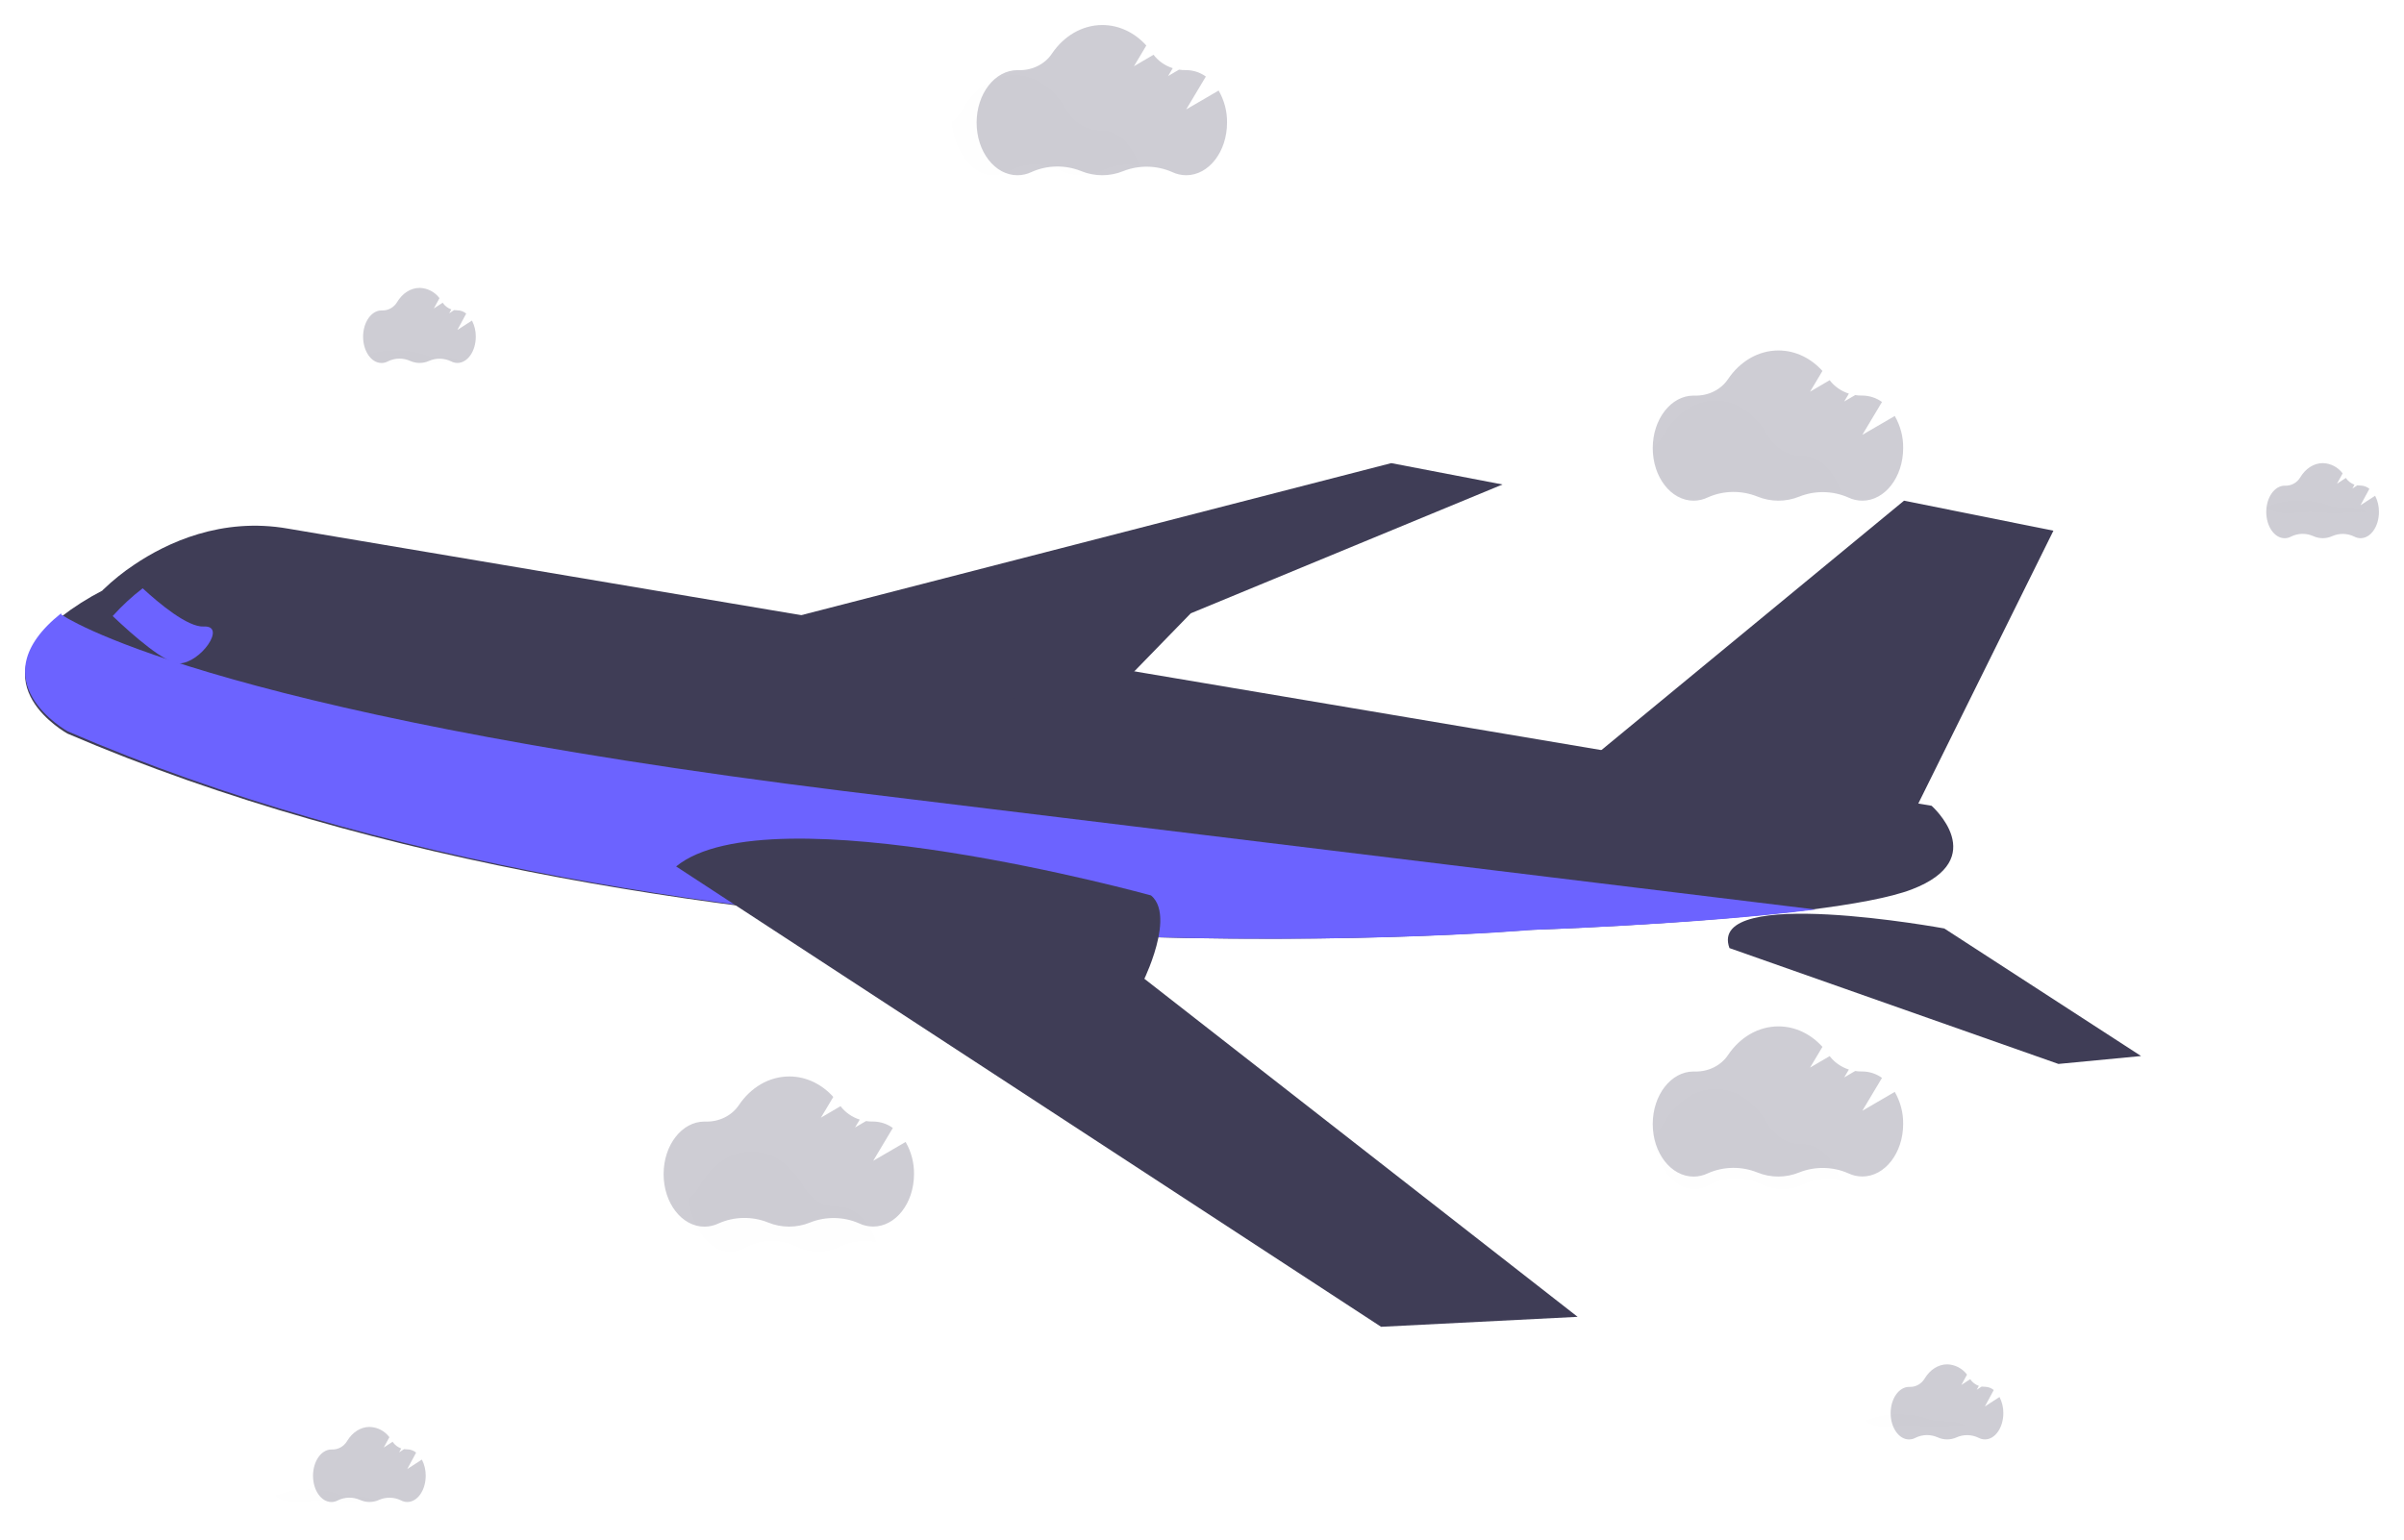 <?xml version="1.0" encoding="UTF-8"?>
<svg width="192px" height="123px" viewBox="0 0 192 123" version="1.1" xmlns="http://www.w3.org/2000/svg" xmlns:xlink="http://www.w3.org/1999/xlink">
    <title>Slice 1</title>
    <g id="Page-1" stroke="none" stroke-width="1" fill="none" fill-rule="evenodd">
        <g id="undraw_aircraft_fbvl" transform="translate(2, 2)" fill-rule="nonzero">
            <path d="M150.692,69.055 C148.979,69.713 145.971,70.254 142.49,70.69 C133.024,71.874 120.053,72.295 120.053,72.295 C120.053,72.295 53.37,78.063 3.392,56.611 C3.392,56.611 -3.877,52.636 2.867,47.287 C3.905,46.488 5.009,45.785 6.166,45.188 L6.248,45.102 C7.015,44.363 7.844,43.697 8.725,43.112 C11.314,41.366 15.686,39.296 21.008,40.234 L152.27,62.375 C152.27,62.375 157.064,66.6 150.692,69.055 Z" id="Path" fill="#3F3D56"></path>
            <path d="M123,60.315 L150.069,38 L162,40.398 L150.318,63.997 C150.318,63.997 123.311,64.248 123,60.315 Z" id="Path" fill="#3F3D56"></path>
            <polygon id="Path" fill="#3F3D56" points="54 49.206 109.116 35 118 36.707 93.103 46.999 85.322 55"></polygon>
            <path d="M143,70.664 C133.5,71.862 120.482,72.287 120.482,72.287 C120.482,72.287 53.561,78.119 3.405,56.428 C3.405,56.428 -3.891,52.409 2.877,47 L2.9,47.1 C2.9,47.1 13.722,54.786 65.432,61.203 L143,70.664 Z" id="Path" fill="#6C63FF"></path>
            <path d="M136.127,73.744 L162.4,83 L169,82.368 L153.285,72.177 C153.285,72.177 134.277,68.678 136.127,73.744 Z" id="Path" fill="#3F3D56"></path>
            <path d="M12.323,51 C11.194,51.022 8.608,48.748 7,47.217 C7.742,46.394 8.543,45.652 9.394,45 C10.691,46.195 12.997,48.129 14.28,48.054 C16.132,47.962 14.022,50.963 12.323,51 Z" id="Path" fill="#6C63FF"></path>
            <path d="M124,103.204 L108.303,104 L64.171,75.174 L55.979,69.822 L52,67.221 C59.466,61.114 89.926,69.537 89.926,69.537 C90.509,70.014 90.694,70.806 90.668,71.681 C90.617,73.32 89.822,75.244 89.516,75.936 C89.442,76.106 89.397,76.195 89.397,76.195 L124,103.204 Z" id="Path" fill="#3F3D56"></path>
            <path d="M70.329,89.233 L67.738,90.742 L69.308,88.115 C68.863,87.789 68.313,87.608 67.745,87.601 L67.703,87.601 C67.523,87.604 67.343,87.592 67.166,87.564 L66.29,88.077 L66.665,87.448 C66.044,87.247 65.507,86.872 65.131,86.374 L63.563,87.294 L64.553,85.635 C63.636,84.621 62.4,84 61.038,84 C59.406,84 57.953,84.893 57.015,86.285 C56.448,87.134 55.43,87.638 54.348,87.604 L54.262,87.604 C52.46,87.604 51,89.483 51,91.802 C51,94.121 52.46,96 54.262,96 C54.657,95.999 55.047,95.909 55.397,95.738 C56.638,95.184 58.081,95.158 59.345,95.667 C60.413,96.106 61.633,96.106 62.701,95.667 C63.954,95.167 65.382,95.193 66.613,95.736 C66.96,95.903 67.346,95.991 67.738,95.992 C69.54,95.992 70.999,94.113 70.999,91.794 C71.012,90.903 70.782,90.022 70.329,89.233 L70.329,89.233 Z" id="Path" fill-opacity="0.256" fill="#3F3D56"></path>
            <path d="M68,97.249 C67.023,97.048 66.012,97.167 65.097,97.592 C63.989,98.131 62.721,98.131 61.613,97.592 C60.301,96.964 58.801,96.996 57.512,97.678 C57.149,97.887 56.744,97.998 56.332,98 C54.67,98 53.287,96.178 53,93.776 C53.332,93.513 53.615,93.183 53.831,92.803 C54.805,91.096 56.315,90 58.009,90 C59.704,90 61.198,91.073 62.17,92.767 C62.761,93.806 63.808,94.432 64.931,94.418 L64.974,94.418 C66.297,94.414 67.443,95.566 68,97.249 Z" id="Path" fill-opacity="0.256" fill="#3F3D56" opacity="0.03"></path>
            <path d="M149.329,85.233 L146.738,86.742 L148.308,84.115 C147.863,83.789 147.313,83.608 146.745,83.601 L146.703,83.601 C146.523,83.604 146.343,83.592 146.166,83.564 L145.29,84.077 L145.665,83.448 C145.044,83.247 144.507,82.872 144.131,82.374 L142.563,83.294 L143.553,81.635 C142.636,80.621 141.4,80 140.038,80 C138.406,80 136.953,80.893 136.015,82.285 C135.448,83.134 134.43,83.638 133.348,83.604 L133.262,83.604 C131.46,83.604 130,85.483 130,87.802 C130,90.121 131.46,92 133.262,92 C133.657,91.999 134.047,91.909 134.397,91.738 C135.638,91.184 137.081,91.158 138.345,91.667 C139.413,92.106 140.633,92.106 141.701,91.667 C142.954,91.167 144.382,91.193 145.613,91.736 C145.96,91.903 146.346,91.991 146.738,91.992 C148.54,91.992 149.999,90.113 149.999,87.794 C150.012,86.903 149.782,86.022 149.329,85.233 Z" id="Path" fill-opacity="0.256" fill="#3F3D56"></path>
            <path d="M145,92.249 C144.023,92.048 143.012,92.167 142.097,92.592 C140.989,93.131 139.721,93.131 138.613,92.592 C137.301,91.964 135.801,91.996 134.512,92.678 C134.149,92.887 133.744,92.998 133.332,93 C131.67,93 130.287,91.178 130,88.776 C130.332,88.513 130.615,88.183 130.831,87.803 C131.805,86.096 133.315,85 135.009,85 C136.704,85 138.198,86.073 139.17,87.767 C139.762,88.809 140.814,89.435 141.94,89.418 L141.983,89.418 C143.297,89.414 144.443,90.566 145,92.249 Z" id="Path" fill-opacity="0.256" fill="#3F3D56" opacity="0.03"></path>
            <path d="M149.329,31.233 L146.738,32.742 L148.308,30.115 C147.863,29.789 147.313,29.608 146.744,29.601 L146.703,29.601 C146.523,29.604 146.343,29.592 146.166,29.564 L145.29,30.077 L145.665,29.448 C145.043,29.247 144.507,28.872 144.131,28.374 L142.563,29.294 L143.553,27.635 C142.636,26.621 141.4,26 140.038,26 C138.406,26 136.953,26.893 136.015,28.285 C135.448,29.134 134.43,29.638 133.348,29.604 L133.262,29.604 C131.46,29.604 130,31.483 130,33.802 C130,36.121 131.46,38 133.262,38 C133.657,37.999 134.047,37.909 134.397,37.738 C135.638,37.183 137.081,37.158 138.345,37.667 C139.412,38.108 140.632,38.111 141.701,37.675 C142.954,37.175 144.381,37.2 145.613,37.744 C145.96,37.911 146.346,37.999 146.738,38 C148.539,38 149.999,36.121 149.999,33.802 C150.014,32.908 149.783,32.024 149.329,31.233 Z" id="Path" fill-opacity="0.256" fill="#3F3D56"></path>
            <path d="M145,37.249 C144.023,37.048 143.012,37.167 142.097,37.592 C140.989,38.131 139.721,38.131 138.613,37.592 C137.301,36.964 135.801,36.996 134.512,37.678 C134.149,37.887 133.744,37.998 133.332,38 C131.67,38 130.287,36.178 130,33.776 C130.332,33.513 130.615,33.183 130.831,32.803 C131.805,31.096 133.315,30 135.009,30 C136.704,30 138.198,31.073 139.17,32.767 C139.762,33.809 140.814,34.435 141.94,34.418 L141.983,34.418 C143.297,34.414 144.443,35.566 145,37.249 Z" id="Path" fill-opacity="0.256" fill="#3F3D56" opacity="0.03"></path>
            <path d="M35.694,23.609 L34.528,24.364 L35.235,23.051 C35.036,22.887 34.788,22.796 34.531,22.792 L34.513,22.792 C34.432,22.793 34.351,22.787 34.271,22.774 L33.877,23.029 L34.045,22.722 C33.765,22.622 33.524,22.434 33.354,22.185 L32.649,22.646 L33.1,21.818 C32.72,21.316 32.138,21.015 31.517,21 C30.783,21 30.128,21.446 29.712,22.142 C29.456,22.568 28.996,22.82 28.508,22.802 L28.469,22.802 C27.658,22.802 27,23.743 27,24.902 C27,26.061 27.658,27 28.469,27 C28.647,26.999 28.823,26.955 28.98,26.869 C29.539,26.591 30.19,26.578 30.759,26.834 C31.238,27.051 31.785,27.051 32.264,26.834 C32.828,26.584 33.471,26.597 34.026,26.869 C34.182,26.952 34.355,26.996 34.531,26.997 C35.342,26.997 36,26.058 36,24.899 C36.005,24.449 35.9,24.006 35.694,23.609 Z" id="Path" fill-opacity="0.256" fill="#3F3D56"></path>
            <path d="M35,26.907 C34.479,26.882 33.939,26.897 33.451,26.95 C33.16,26.983 32.845,27 32.526,27 C32.204,27 31.886,26.982 31.592,26.949 C30.892,26.87 30.092,26.875 29.405,26.96 C29.212,26.986 28.997,27 28.778,27 C27.892,27 27.154,26.772 27,26.472 C27.177,26.439 27.327,26.398 27.444,26.35 C27.962,26.137 28.767,26 29.664,26 C30.562,26 31.363,26.135 31.884,26.346 C32.201,26.477 32.763,26.555 33.364,26.552 L33.389,26.552 C34.086,26.552 34.702,26.697 35,26.907 Z" id="Path" fill-opacity="0.256" fill="#3F3D56" opacity="0.03"></path>
            <path d="M157.694,109.609 L156.528,110.364 L157.235,109.051 C157.036,108.887 156.788,108.796 156.531,108.792 L156.513,108.792 C156.432,108.793 156.351,108.787 156.271,108.774 L155.877,109.029 L156.045,108.722 C155.765,108.622 155.524,108.434 155.354,108.185 L154.649,108.646 L155.1,107.818 C154.72,107.316 154.138,107.015 153.517,107 C152.783,107 152.128,107.446 151.712,108.142 C151.456,108.568 150.996,108.82 150.508,108.802 L150.469,108.802 C149.658,108.802 149,109.743 149,110.902 C149,112.061 149.658,113 150.469,113 C150.647,112.999 150.823,112.955 150.98,112.869 C151.539,112.591 152.19,112.578 152.759,112.834 C153.238,113.051 153.785,113.051 154.264,112.834 C154.828,112.584 155.471,112.597 156.026,112.869 C156.182,112.952 156.355,112.996 156.531,112.997 C157.342,112.997 158,112.058 158,110.899 C158.005,110.449 157.9,110.006 157.694,109.609 L157.694,109.609 Z" id="Path" fill-opacity="0.256" fill="#3F3D56"></path>
            <path d="M155,111.907 C154.479,111.882 153.939,111.897 153.451,111.95 C153.16,111.983 152.845,112 152.526,112 C152.204,112 151.886,111.982 151.592,111.949 C150.892,111.871 150.092,111.875 149.405,111.96 C149.212,111.986 148.997,112 148.778,112 C147.892,112 147.154,111.772 147,111.472 C147.177,111.439 147.327,111.398 147.444,111.35 C147.962,111.137 148.767,111 149.664,111 C150.562,111 151.363,111.135 151.884,111.346 C152.201,111.477 152.763,111.555 153.364,111.552 L153.389,111.552 C154.086,111.552 154.702,111.697 155,111.907 Z" id="Path" fill-opacity="0.256" fill="#3F3D56" opacity="0.03"></path>
            <path d="M31.694,114.609 L30.528,115.364 L31.235,114.051 C31.036,113.887 30.788,113.796 30.531,113.792 L30.513,113.792 C30.432,113.793 30.351,113.787 30.271,113.774 L29.877,114.029 L30.045,113.722 C29.765,113.622 29.524,113.434 29.354,113.185 L28.649,113.646 L29.1,112.818 C28.72,112.316 28.138,112.015 27.517,112 C26.783,112 26.128,112.446 25.712,113.142 C25.456,113.568 24.996,113.82 24.508,113.802 L24.469,113.802 C23.658,113.802 23,114.743 23,115.902 C23,117.061 23.658,118 24.469,118 C24.647,117.999 24.823,117.955 24.98,117.869 C25.539,117.591 26.19,117.578 26.759,117.834 C27.238,118.051 27.785,118.051 28.264,117.834 C28.828,117.584 29.471,117.597 30.026,117.869 C30.182,117.952 30.355,117.996 30.531,117.997 C31.342,117.997 32,117.058 32,115.899 C32.005,115.449 31.9,115.006 31.694,114.609 L31.694,114.609 Z" id="Path" fill-opacity="0.256" fill="#3F3D56"></path>
            <path d="M28,117.907 C27.479,117.882 26.939,117.897 26.451,117.95 C26.16,117.983 25.845,118 25.526,118 C25.204,118 24.886,117.982 24.592,117.949 C23.892,117.871 23.092,117.875 22.405,117.96 C22.212,117.986 21.997,118 21.778,118 C20.892,118 20.154,117.772 20,117.472 C20.177,117.439 20.327,117.398 20.444,117.35 C20.962,117.137 21.767,117 22.664,117 C23.562,117 24.363,117.135 24.884,117.346 C25.201,117.477 25.763,117.555 26.364,117.552 L26.389,117.552 C27.086,117.552 27.702,117.697 28,117.907 Z" id="Path" fill-opacity="0.256" fill="#3F3D56" opacity="0.03"></path>
            <path d="M95.329,5.233 L92.738,6.742 L94.308,4.115 C93.863,3.789 93.313,3.608 92.744,3.601 L92.703,3.601 C92.523,3.604 92.343,3.592 92.166,3.564 L91.29,4.077 L91.665,3.448 C91.043,3.247 90.507,2.872 90.131,2.374 L88.563,3.294 L89.553,1.635 C88.636,0.621 87.4,0 86.038,0 C84.406,0 82.953,0.893 82.015,2.285 C81.448,3.134 80.43,3.638 79.348,3.604 L79.262,3.604 C77.46,3.604 76,5.483 76,7.802 C76,10.121 77.46,12 79.262,12 C79.657,11.999 80.047,11.909 80.397,11.738 C81.638,11.183 83.081,11.158 84.345,11.667 C85.412,12.108 86.632,12.111 87.701,11.675 C88.954,11.175 90.381,11.2 91.613,11.744 C91.96,11.911 92.346,11.999 92.738,12 C94.539,12 95.999,10.121 95.999,7.802 C96.014,6.908 95.783,6.024 95.329,5.233 L95.329,5.233 Z" id="Path" fill-opacity="0.256" fill="#3F3D56"></path>
            <path d="M89,11.249 C88.023,11.048 87.012,11.167 86.097,11.592 C84.989,12.131 83.721,12.131 82.613,11.592 C81.301,10.964 79.801,10.996 78.512,11.678 C78.149,11.887 77.744,11.998 77.332,12 C75.67,12 74.287,10.178 74,7.776 C74.332,7.513 74.615,7.183 74.831,6.803 C75.805,5.096 77.315,4 79.009,4 C80.704,4 82.198,5.073 83.17,6.767 C83.762,7.809 84.814,8.435 85.94,8.418 L85.983,8.418 C87.297,8.414 88.443,9.566 89,11.249 Z" id="Path" fill-opacity="0.256" fill="#3F3D56" opacity="0.03"></path>
            <path d="M187.694,37.609 L186.528,38.364 L187.235,37.051 C187.036,36.887 186.788,36.796 186.531,36.792 L186.513,36.792 C186.432,36.793 186.351,36.787 186.271,36.774 L185.877,37.029 L186.045,36.722 C185.765,36.622 185.524,36.434 185.354,36.185 L184.649,36.646 L185.1,35.818 C184.72,35.316 184.138,35.015 183.517,35 C182.783,35 182.128,35.446 181.712,36.142 C181.456,36.568 180.996,36.82 180.508,36.802 L180.469,36.802 C179.658,36.802 179,37.743 179,38.902 C179,40.061 179.658,41 180.469,41 C180.647,40.999 180.823,40.955 180.98,40.869 C181.539,40.591 182.19,40.578 182.759,40.834 C183.238,41.051 183.785,41.051 184.264,40.834 C184.828,40.584 185.471,40.597 186.026,40.869 C186.182,40.952 186.355,40.996 186.531,40.997 C187.342,40.997 188,40.058 188,38.899 C188.005,38.449 187.9,38.006 187.694,37.609 Z" id="Path" fill-opacity="0.256" fill="#3F3D56"></path>
            <path d="M187,38.907 C186.478,38.882 185.938,38.897 185.45,38.95 C185.158,38.983 184.842,39 184.524,39 C184.204,39 183.888,38.982 183.597,38.949 C182.896,38.87 182.096,38.875 181.408,38.96 C181.215,38.986 180.999,39 180.78,39 C179.893,39 179.154,38.772 179,38.472 C179.177,38.439 179.328,38.398 179.445,38.35 C179.963,38.137 180.769,38 181.667,38 C182.566,38 183.368,38.135 183.89,38.346 C184.205,38.476 184.764,38.554 185.363,38.552 L185.387,38.552 C186.085,38.552 186.702,38.697 187,38.907 Z" id="Path" fill-opacity="0.256" fill="#3F3D56" opacity="0.03"></path>
        </g>
    </g>
</svg>